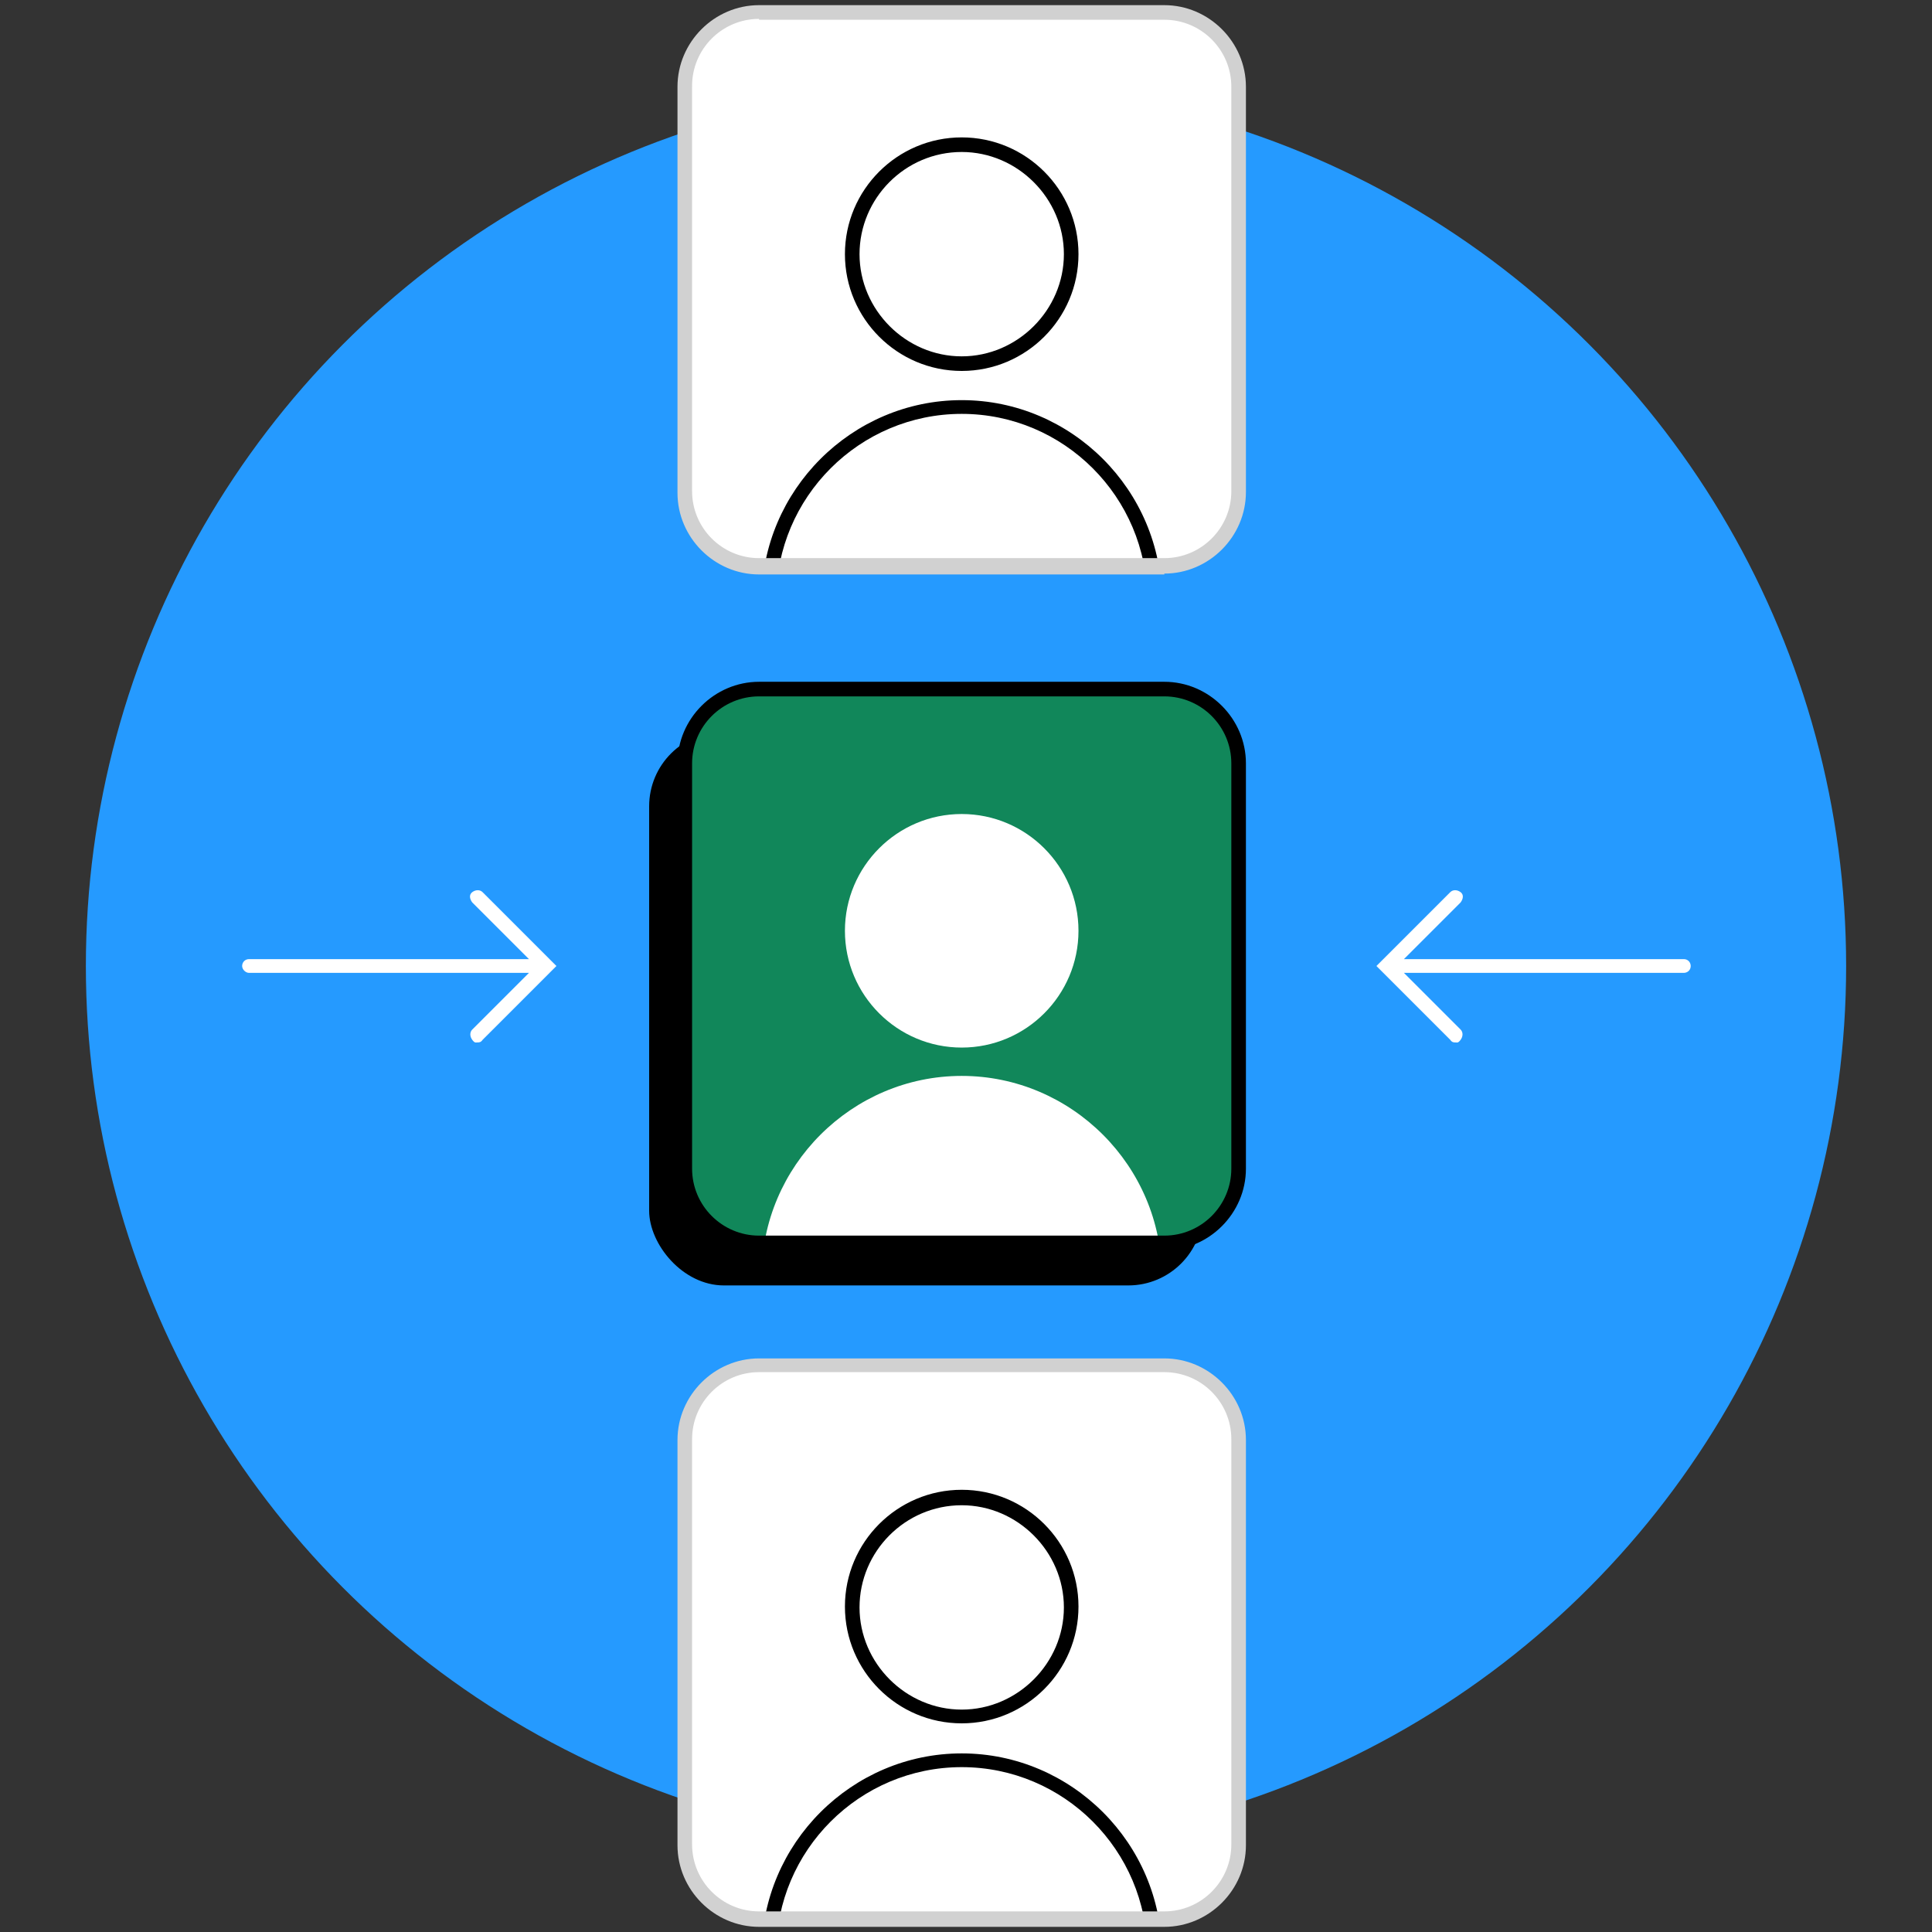 <?xml version="1.0" encoding="UTF-8"?>
<svg id="Layer_1" xmlns="http://www.w3.org/2000/svg" xmlns:xlink="http://www.w3.org/1999/xlink" version="1.1" viewBox="0 0 225 225">
  <rect x="0" y="0" width="225" height="225" fill="#333333" stroke="none"/>
  <!-- Generator: Adobe Illustrator 29.0.0, SVG Export Plug-In . SVG Version: 2.1.0 Build 186)  -->
  <defs>
    <style>
      .st0 {
        fill: none;
      }

      .st1 {
        clip-path: url(#clippath-1);
      }

      .st2 {
        clip-path: url(#clippath-2);
      }

      .st3 {
        fill: #fff;
      }

      .st4 {
        fill: #11875a;
      }

      .st5 {
        fill: #d1d1d1;
      }

      .st6 {
        clip-path: url(#clippath);
      }

      .st7 {
        fill: #259aff;
      }
    </style>
    <clipPath id="clippath">
      <rect class="st0" x="79.7" y="1.4" width="64.5" height="64.5" rx="8.7" ry="8.7"/>
    </clipPath>
    <clipPath id="clippath-1">
      <rect class="st0" x="79.7" y="80.3" width="64.5" height="64.5" rx="8.7" ry="8.7"/>
    </clipPath>
    <clipPath id="clippath-2">
      <rect class="st0" x="79.7" y="159" width="64.5" height="64.5" rx="8.7" ry="8.7"/>
    </clipPath>
  </defs>
  <g id="Outlined_-_dark_mode">
    <g>
      <circle class="st7" cx="112.5" cy="112.5" r="102.5"/>
      <rect x="75.6" y="85.2" width="64.5" height="64.5" rx="8.7" ry="8.7"/>
      <g>
        <rect class="st3" x="79.7" y="1.4" width="64.5" height="64.5" rx="8.7" ry="8.7"/>
        <g class="st6">
          <g>
            <path d="M112,43.2c-7.5,0-13.6-6.1-13.6-13.6s6.1-13.6,13.6-13.6,13.6,6.1,13.6,13.6-6.1,13.6-13.6,13.6h0ZM112,17.7c-6.6,0-11.9,5.4-11.9,11.9s5.4,11.9,11.9,11.9,11.9-5.4,11.9-11.9-5.4-11.9-11.9-11.9h0Z"/>
            <path d="M112,93.2c-12.8,0-23.3-10.5-23.3-23.3s10.5-23.3,23.3-23.3,23.3,10.5,23.3,23.3-10.5,23.3-23.3,23.3ZM112,48.2c-11.9,0-21.6,9.7-21.6,21.6s9.7,21.6,21.6,21.6,21.6-9.7,21.6-21.6-9.7-21.6-21.6-21.6Z"/>
          </g>
        </g>
      </g>
      <g>
        <rect class="st4" x="79.7" y="80.3" width="64.5" height="64.5" rx="8.7" ry="8.7"/>
        <g class="st1">
          <path class="st3" d="M98.4,108.4c0-7.5,6.1-13.6,13.6-13.6s13.6,6.1,13.6,13.6-6.1,13.6-13.6,13.6-13.6-6.1-13.6-13.6h0ZM112,125.3c-12.8,0-23.3,10.5-23.3,23.3s10.5,23.3,23.3,23.3,23.3-10.5,23.3-23.3-10.5-23.3-23.3-23.3Z"/>
        </g>
      </g>
      <g>
        <rect class="st3" x="79.7" y="159" width="64.5" height="64.5" rx="8.7" ry="8.7"/>
        <g class="st2">
          <g>
            <path d="M112,200.7c-7.5,0-13.6-6.1-13.6-13.6s6.1-13.6,13.6-13.6,13.6,6.1,13.6,13.6-6.1,13.6-13.6,13.6h0ZM112,175.3c-6.6,0-11.9,5.4-11.9,11.9s5.4,11.9,11.9,11.9,11.9-5.4,11.9-11.9-5.4-11.9-11.9-11.9h0Z"/>
            <path d="M112,250.8c-12.8,0-23.3-10.5-23.3-23.3s10.5-23.3,23.3-23.3,23.3,10.5,23.3,23.3-10.5,23.3-23.3,23.3ZM112,205.8c-11.9,0-21.6,9.7-21.6,21.6s9.7,21.6,21.6,21.6,21.6-9.7,21.6-21.6-9.7-21.6-21.6-21.6h0Z"/>
          </g>
        </g>
      </g>
      <path class="st3" d="M196.9,112.5c0,.5-.4.8-.8.8h-32.6l6.6,6.6c.3.3.3.8,0,1.2s-.4.3-.6.3-.4,0-.6-.3l-8-8h0l-.6-.6.6-.6h0l8-8c.3-.3.8-.3,1.2,0s.3.8,0,1.2l-6.6,6.6h32.6c.5,0,.8.4.8.8h0ZM64.2,111.9h0l-8-8c-.3-.3-.8-.3-1.2,0s-.3.8,0,1.2l6.6,6.6H29c-.5,0-.8.4-.8.8s.4.8.8.8h32.6l-6.6,6.6c-.3.3-.3.8,0,1.2s.4.3.6.3.4,0,.6-.3l8-8h0l.6-.6-.6-.6h0Z"/>
      <path class="st5" d="M135.6,66.9h-47.2c-5.2,0-9.5-4.3-9.5-9.5V10.1c0-5.2,4.3-9.5,9.5-9.5h47.2c5.2,0,9.5,4.3,9.5,9.5v47.2c0,5.2-4.3,9.5-9.5,9.5h0ZM88.4,2.2c-4.3,0-7.8,3.5-7.8,7.8v47.2c0,4.3,3.5,7.8,7.8,7.8h47.2c4.3,0,7.8-3.5,7.8-7.8V10.1c0-4.3-3.5-7.8-7.8-7.8h-47.2Z"/>
      <path d="M135.6,145.6h-47.2c-5.2,0-9.5-4.3-9.5-9.5v-47.2c0-5.2,4.3-9.5,9.5-9.5h47.2c5.2,0,9.5,4.3,9.5,9.5v47.2c0,5.2-4.3,9.5-9.5,9.5ZM88.4,81.1c-4.3,0-7.8,3.5-7.8,7.8v47.2c0,4.3,3.5,7.8,7.8,7.8h47.2c4.3,0,7.8-3.5,7.8-7.8v-47.2c0-4.3-3.5-7.8-7.8-7.8h-47.2Z"/>
      <path class="st5" d="M135.6,224.4h-47.2c-5.2,0-9.5-4.3-9.5-9.5v-47.2c0-5.2,4.3-9.5,9.5-9.5h47.2c5.2,0,9.5,4.3,9.5,9.5v47.2c0,5.2-4.3,9.5-9.5,9.5ZM88.4,159.8c-4.3,0-7.8,3.5-7.8,7.8v47.2c0,4.3,3.5,7.8,7.8,7.8h47.2c4.3,0,7.8-3.5,7.8-7.8v-47.2c0-4.3-3.5-7.8-7.8-7.8h-47.2Z"/>
    </g>
  </g>
</svg>